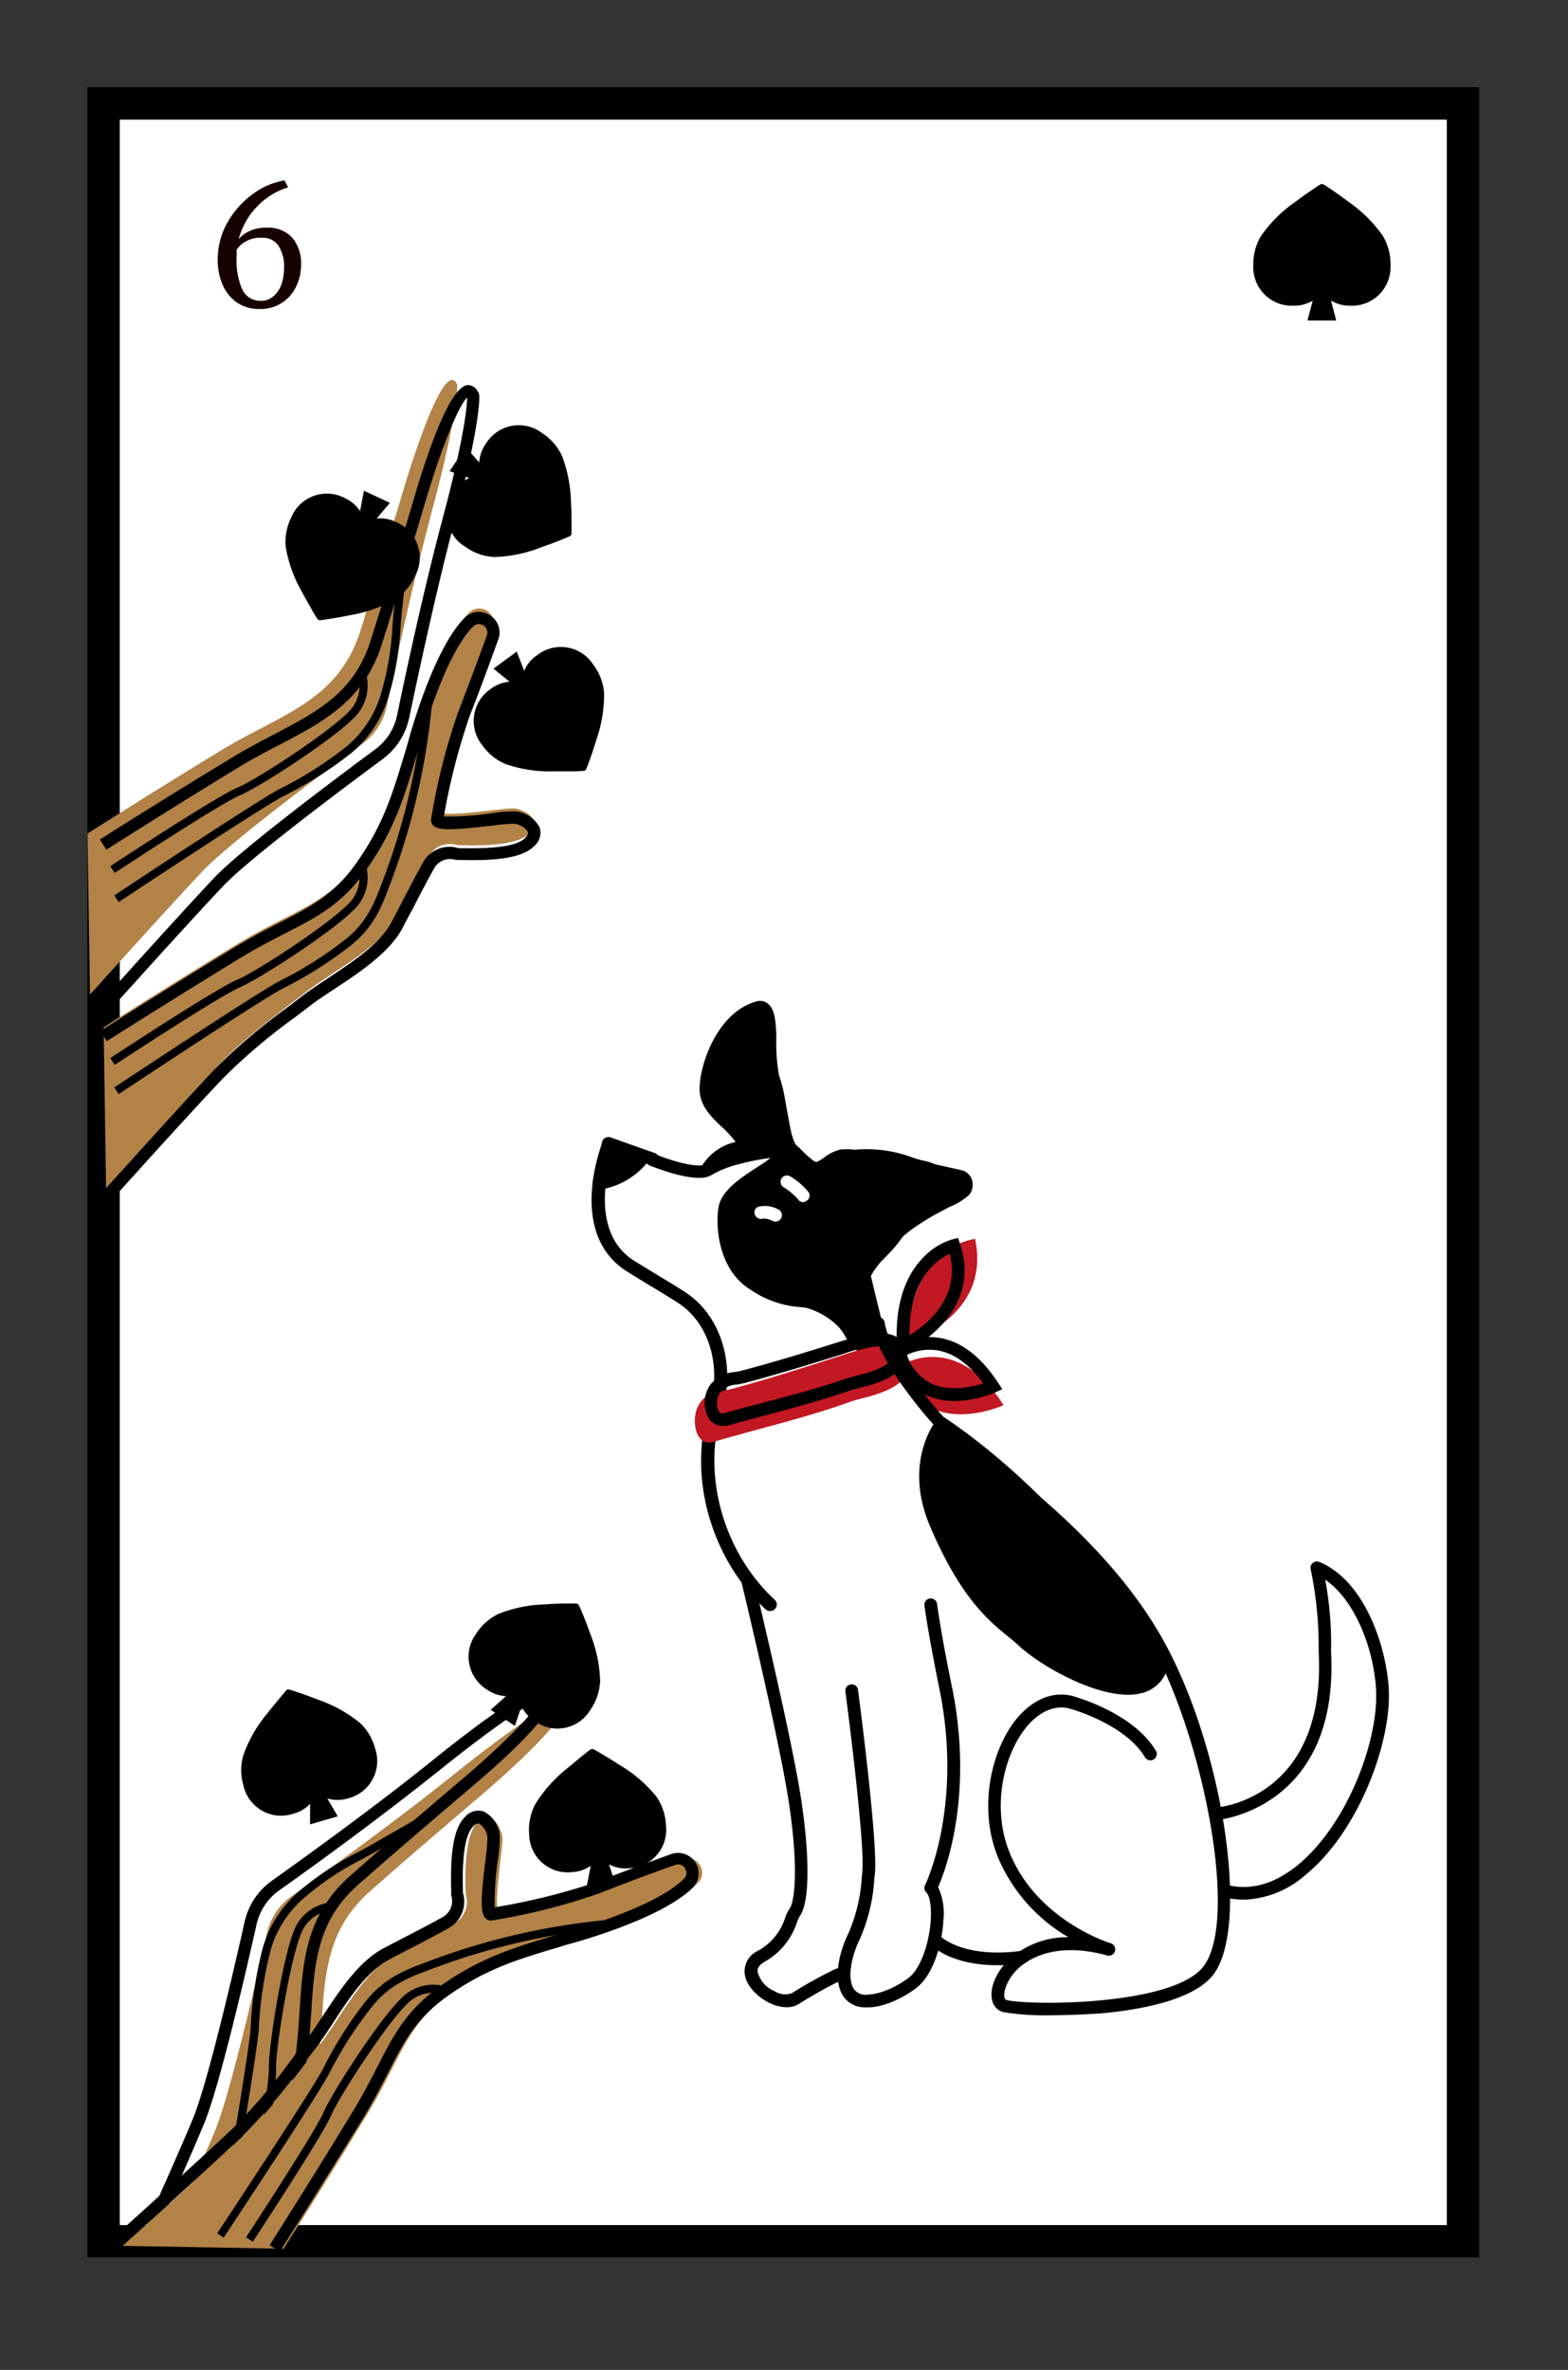 <svg id="圖層_1" data-name="圖層 1" xmlns="http://www.w3.org/2000/svg" viewBox="0 0 194.94 294.58"><rect x="0" y="0" width="194.94" height="294.58" fill="#333333" stroke="none"/><defs><style>.cls-1{fill:#fff;}.cls-2{fill:#170000;}.cls-3{fill:#c21823;}.cls-4{fill:#b28247;}</style></defs><title>新接龍</title><rect class="cls-1" x="12.88" y="12.85" width="169" height="265.73"/><path d="M183.88,280.58h-173V10.85h173Zm-169-4h165V14.85h-165Z"/><path class="cls-2" d="M29.47,37.61a5.09,5.09,0,0,1-1.79-2.21,7.59,7.59,0,0,1-.61-3.1,9.3,9.3,0,0,1,1.22-4.67,11.18,11.18,0,0,1,3.14-3.51,9.28,9.28,0,0,1,3.93-1.7l.46.87a8.86,8.86,0,0,0-3.95,2.48,9.17,9.17,0,0,0-2.19,3.94,3.89,3.89,0,0,1,1.38-1,4.72,4.72,0,0,1,2.05-.41,4.09,4.09,0,0,1,3.2,1.22,4.88,4.88,0,0,1,1.12,3.39,6.1,6.1,0,0,1-.62,2.72,4.86,4.86,0,0,1-4.54,2.78A4.79,4.79,0,0,1,29.47,37.61ZM30.58,30a3.1,3.1,0,0,0-1.16,1.05c0,.33,0,.59,0,.79a9.06,9.06,0,0,0,.64,4,2.43,2.43,0,0,0,2.37,1.55A2.24,2.24,0,0,0,34,36.82a3.44,3.44,0,0,0,1-1.49,6.27,6.27,0,0,0,.31-1.95,4.68,4.68,0,0,0-.74-2.91,2.38,2.38,0,0,0-2-.92A3.74,3.74,0,0,0,30.58,30Z"/><path d="M183.88,280.58h-173V10.85h173Zm-169-4h165V14.85h-165Z"/><path d="M171.88,29.26a17.05,17.05,0,0,0-4.28-4.21c-.84-.64-1.62-1.18-2.12-1.52-1-.66-1-.66-1.13-.66s-.14,0-1.12.66c-.5.34-1.28.87-2.12,1.51a17.14,17.14,0,0,0-4.29,4.22,6.65,6.65,0,0,0-1,3.64A4.79,4.79,0,0,0,160.78,38a4.56,4.56,0,0,0,2.42-.62l-.65,2.46h3.58l-.66-2.49a4.45,4.45,0,0,0,2.46.65,4.79,4.79,0,0,0,4.94-5.06A6.76,6.76,0,0,0,171.88,29.26Z"/><path d="M102.74,152.27a58.19,58.19,0,0,0,1.7,8.62,1,1,0,0,0,1.62.48l1.18-2.54a10,10,0,0,1,2.1-3c1.9-1.83,5.13-5.66,2.64-8.65s-5.32-3.69-7.44-3.52c-1,.08-2.84,2-3.82,1.76-.51-.13-1.93-1.67-2.16-1.85a3.6,3.6,0,0,1-.91-1.84,2.86,2.86,0,0,1-1.14,2.6c-1.43,1.29-5.82,3.28-6.34,5.66-.47,2.15-.1,7.4,3.62,9.62a12.45,12.45,0,0,0,6.5,2.1,8.94,8.94,0,0,1,5.55,4.08,6.52,6.52,0,0,0,3.24,2.67l.81.38-2.5-10.35"/><path d="M109.89,169.66a.81.81,0,0,1-.34-.08l-.81-.38a7.34,7.34,0,0,1-3.61-3c-1.12-2.27-4.08-3.49-5-3.65a5.87,5.87,0,0,0-.67-.08,12.41,12.41,0,0,1-6.09-2.12c-4.16-2.48-4.48-8.23-4-10.47.43-2,2.86-3.56,4.81-4.83A17.64,17.64,0,0,0,96,143.78a2.17,2.17,0,0,0,.89-1.85.79.79,0,0,1,1.54-.37c.28,1.09.55,1.36.62,1.42a6.11,6.11,0,0,1,.48.45A11.27,11.27,0,0,0,101,144.7a7.78,7.78,0,0,0,1.47-.82,5.13,5.13,0,0,1,2.06-1c2.1-.17,5.22.35,8.11,3.81,2.09,2.51,1.1,6-2.71,9.72a9.09,9.09,0,0,0-1.66,2.2l2.43,10.05a.78.78,0,0,1-.26.8A.79.79,0,0,1,109.89,169.66ZM97.85,144A4.76,4.76,0,0,1,97,145a16.79,16.79,0,0,1-2,1.39c-1.62,1-3.83,2.49-4.13,3.85-.46,2.1,0,6.84,3.26,8.78a11,11,0,0,0,5.41,1.9c.3,0,.57,0,.83.1,1.33.24,4.73,1.72,6.1,4.5a5,5,0,0,0,2.19,2l-1.58-6.54-.37.8a.81.81,0,0,1-.17.24,1.73,1.73,0,0,1-1.64.45,1.84,1.84,0,0,1-1.28-1.27,59.2,59.2,0,0,1-1.73-8.74.77.77,0,0,1,.66-.89.79.79,0,0,1,.9.67,57,57,0,0,0,1.67,8.49.31.31,0,0,0,.17.21h.07l1.1-2.35a1.89,1.89,0,0,1,.11-.25,1.4,1.4,0,0,1,.09-.17,10.57,10.57,0,0,1,2.06-2.79c1.84-1.77,4.63-5.12,2.58-7.57-2.44-2.94-5-3.38-6.76-3.24a5.26,5.26,0,0,0-1.33.72c-.92.61-1.88,1.24-2.76,1a6.26,6.26,0,0,1-2.11-1.66l-.34-.33A2.09,2.09,0,0,1,97.85,144Z"/><path d="M95.71,200.25a.77.77,0,0,1-.53-.21c-6.83-6.31-9.73-16.64-7-25.12,1.59-5,0-10.44-3.84-12.94-1.06-.69-2.21-1.38-3.43-2.12q-1.43-.86-2.94-1.8c-7.52-4.73-3.23-15.73-3-16.2a.78.78,0,0,1,1-.45l5.43,1.91a.78.78,0,0,1,.48,1,.79.79,0,0,1-1,.49l-4.69-1.65c-.77,2.4-2.74,10.16,2.67,13.57l2.91,1.78c1.24.74,2.4,1.45,3.48,2.15,4.39,2.88,6.28,9.07,4.49,14.73-2.51,7.92.2,17.58,6.6,23.49a.79.79,0,0,1,0,1.12A.83.83,0,0,1,95.71,200.25Z"/><path d="M105.39,161.89a2,2,0,0,1-.42,0,1.86,1.86,0,0,1-1.28-1.27,60.57,60.57,0,0,1-1.73-8.74.79.79,0,1,1,1.56-.22,58.77,58.77,0,0,0,1.67,8.49.31.31,0,0,0,.17.21h.09l2-3.73a.71.71,0,0,1,.19-.23c.07-.06,6.63-5.74,3.77-9.17-1.73-2.07-3.8-1.66-5.8-1.27a14,14,0,0,1-1.54.25,10,10,0,0,1-3.26-.25c-.5-.12-1.15-.7-2.33-1.87l-.38-.36c-.88-.68-1.23-2.26-1.56-4.1,0-.26-.09-.5-.13-.69-.07-.36-.14-.79-.22-1.25-.25-1.48-.62-3.7-1.39-4.28-1.67-1.24-4.22-2.61-4.92-2.52v.09c.07.43,1,3.42,1.19,3.79a9,9,0,0,1,1.41,4.21,12,12,0,0,0,.78,3.08,1,1,0,0,1-.08,1,1,1,0,0,1-.81.44,4.62,4.62,0,0,0-3.71,2.23,1.5,1.5,0,0,1-.92.61c-.8.16-2.77.18-6.95-1.46a.8.8,0,0,1-.44-1,.79.79,0,0,1,1-.44c4.06,1.59,5.67,1.46,6.06,1.38a6.29,6.29,0,0,1,4.1-2.79,15.65,15.65,0,0,1-.61-2.76,7.63,7.63,0,0,0-1.17-3.59A27.16,27.16,0,0,1,88.28,131a1.51,1.51,0,0,1,.75-1.56c1.73-.94,5.87,2,6.69,2.63,1.27.95,1.67,3.35,2,5.28.08.44.15.85.22,1.19s.09.45.13.73c.15.82.5,2.76,1,3.14a6.18,6.18,0,0,1,.52.48,13.52,13.52,0,0,0,1.66,1.48,8.32,8.32,0,0,0,2.69.19c.39,0,.86-.13,1.36-.22,2.11-.42,5-1,7.32,1.8,3.64,4.36-2.84,10.39-3.84,11.27l-2,3.75a.83.83,0,0,1-.16.21A1.8,1.8,0,0,1,105.39,161.89Z"/><path class="cls-1" d="M99.86,149.43a.79.79,0,0,1-.7-.43,8.66,8.66,0,0,0-1.77-1.45.78.78,0,0,1-.21-1.09.79.79,0,0,1,1.09-.22,8.35,8.35,0,0,1,2.29,2,.79.79,0,0,1-.34,1.06A.8.8,0,0,1,99.86,149.43Z"/><path d="M80.07,143.72l-4.45-1.56-1.16,4.92A8.76,8.76,0,0,0,80.07,143.72Z"/><path d="M74.46,147.87a.8.8,0,0,1-.78-.92s0-.11,1.17-5a.75.75,0,0,1,.39-.51.79.79,0,0,1,.64-.06L80.33,143a.78.78,0,0,1,.38,1.21,9.49,9.49,0,0,1-6.16,3.67Zm1.72-4.68c-.18.78-.45,1.95-.66,2.83a8.3,8.3,0,0,0,3.2-1.94Z"/><path d="M98,142.24s.79.49-3.14.95a35.05,35.05,0,0,0-3.57.77,14.19,14.19,0,0,0-3.39,1.44,5.46,5.46,0,0,1,4.5-2.77.21.21,0,0,0,.16-.31c-1.15-2.61-4.75-4-4.8-6.92s2.16-9,6.49-10.17c1.41-.38,1.44,2.32,1.47,3.32a27.46,27.46,0,0,0,.45,5.59c.62,2.68.67,5.63,1.83,8.1"/><path d="M87.9,146.19a.77.77,0,0,1-.56-.24.79.79,0,0,1-.09-1,6.53,6.53,0,0,1,4.2-3,12.91,12.91,0,0,0-1.72-1.88c-1.34-1.28-2.72-2.6-2.76-4.65,0-3.21,2.27-9.62,7.07-10.94a1.54,1.54,0,0,1,1.38.24c.93.68,1,2.28,1.09,3.73l0,1a21.93,21.93,0,0,0,.4,4.56c.22.94.37,1.91.52,2.86a19.25,19.25,0,0,0,1.21,5,.88.88,0,0,1,.17.75c-.14.66-.78,1.07-3.88,1.43a33.62,33.62,0,0,0-3.46.76,12.79,12.79,0,0,0-3.17,1.34A.79.79,0,0,1,87.9,146.19Zm9.68-3.28ZM94.48,126c-3.92,1.1-6,6.79-5.93,9.42,0,1.39,1.06,2.38,2.27,3.53A10.27,10.27,0,0,1,93.29,142a1.07,1.07,0,0,1,.06.66c.53-.12,1-.21,1.42-.26a17.07,17.07,0,0,0,2.28-.38,22.35,22.35,0,0,1-1.16-5c-.14-.92-.29-1.86-.49-2.74a23.34,23.34,0,0,1-.45-4.88l0-.87C94.87,126.46,94.6,126.06,94.48,126Z"/><path class="cls-1" d="M96.41,151.85a.85.85,0,0,1-.35-.08,2.4,2.4,0,0,0-1.2-.3.81.81,0,0,1-1-.46.75.75,0,0,1,.39-1,3.46,3.46,0,0,1,2.52.33.79.79,0,0,1-.35,1.5Z"/><path d="M104.54,143.69c2.43,0,5.37-.48,8.52.81,1.17.48,2.18.5,2.91.9l3.52.78a1.15,1.15,0,0,1,.37,1.8c-.88,1-7.76,3.18-10.64,8Z"/><path d="M109.22,156.76h-.07a.76.76,0,0,1-.66-.5L103.81,144a.82.82,0,0,1,.08-.73.8.8,0,0,1,.65-.34c.49,0,1,0,1.53,0a16.45,16.45,0,0,1,7.28.91,9.77,9.77,0,0,0,1.46.43,6.54,6.54,0,0,1,1.44.45l3.41.76.13.05a1.82,1.82,0,0,1,1.09,1.3,1.93,1.93,0,0,1-.43,1.73,8.08,8.08,0,0,1-2.29,1.41c-2.37,1.22-6.34,3.26-8.26,6.47A.79.79,0,0,1,109.22,156.76Zm-3.54-12.3,3.75,9.84c2.28-2.86,5.8-4.66,8-5.8a12.09,12.09,0,0,0,1.82-1,.4.4,0,0,0,.09-.34.3.3,0,0,0-.13-.19l-3.42-.76a.9.9,0,0,1-.21-.08,5.12,5.12,0,0,0-1.14-.36,10.31,10.31,0,0,1-1.69-.5,15.1,15.1,0,0,0-6.63-.79Z"/><path class="cls-3" d="M111.77,169.86s6.85-4.77,13,4.8C124.8,174.66,114.67,179.3,111.77,169.86Z"/><path class="cls-3" d="M121.23,154s-7.9.71-8.5,12.8C112.73,166.82,123.28,163.77,121.23,154Z"/><path d="M111.59,168.46l-.07-1.14c-.36-5.84,1.49-9.13,3.11-10.85a8.4,8.4,0,0,1,3.78-2.42l.7-.17.23.69c3,8.92-6.61,13.38-6.71,13.42Zm6.48-12.61c-1.55.71-5.06,3.09-5,10.12C115.15,164.7,119.44,161.36,118.07,155.85Z"/><path class="cls-3" d="M112.88,170c.53-4.69-6.74-2-8.31-1.5-4.54,1.47-9.06,2.92-13.65,4.16-1.42.38-2.88.21-3.92,1.75-1.24,1.81-.57,5.47,1.6,4.84,5.73-1.68,11.59-3,17.25-5.06C107.61,173.6,112.55,172.94,112.88,170Z"/><path d="M89.85,177.24a2,2,0,0,1-1.72-.93,3.87,3.87,0,0,1,.19-4.2,4.35,4.35,0,0,1,3.06-1.57,8.33,8.33,0,0,0,.84-.17c4.08-1.07,8.11-2.32,12-3.54l.26-.08c2.6-.83,5.78-1.62,7.28-.35a2.41,2.41,0,0,1,.75,2.33h0c-.34,2.44-3.6,3.27-5.76,3.81-.39.1-.74.19-1,.28-3.34,1.17-6.81,2.08-10.16,3-1.7.45-3.39.89-5.08,1.37A2.5,2.5,0,0,1,89.85,177.24Zm19.66-9.94a15.89,15.89,0,0,0-4.54.95l-.28.09c-3.91,1.22-8,2.48-12.07,3.56-.32.08-.64.14-1,.2a2.84,2.84,0,0,0-2.08,1,2.28,2.28,0,0,0-.15,2.35.5.5,0,0,0,.65.21c1.7-.48,3.4-.93,5.11-1.38,3.32-.87,6.76-1.77,10.06-2.93.31-.1.69-.2,1.13-.31,1.64-.41,4.38-1.11,4.58-2.5h0c.09-.66-.13-.85-.2-.91A2,2,0,0,0,109.51,167.3Z"/><path d="M118.67,174.15a8.31,8.31,0,0,1-3.43-.69,7.82,7.82,0,0,1-4.19-5.18l-.17-.55.47-.33a7.9,7.9,0,0,1,5.68-1.06c2.65.52,5,2.4,7.08,5.57l.5.77-.83.38A13.66,13.66,0,0,1,118.67,174.15Zm-5.91-5.74a6.07,6.07,0,0,0,3.12,3.61c2.26,1,5,.38,6.35-.07-1.66-2.29-3.5-3.66-5.48-4.06A6.49,6.49,0,0,0,112.76,168.41Z"/><path d="M97.74,249.5a5,5,0,0,1-2.25-.62c-1.41-.73-2.87-2.18-2.92-3.77a2.82,2.82,0,0,1,1.57-2.58,7.1,7.1,0,0,0,3.44-4.05,5.48,5.48,0,0,1,.63-1.31c.42-.58,1.22-4.09-.14-13.16-1.22-8-5.88-27.32-5.92-27.51a.79.79,0,0,1,1.53-.37c0,.19,4.72,19.53,5.94,27.64,1.09,7.22,1,12.71-.14,14.33a5,5,0,0,0-.43.94A8.69,8.69,0,0,1,95,243.88c-.84.51-.82,1-.82,1.18a3.51,3.51,0,0,0,2.08,2.42,2.41,2.41,0,0,0,2.19.27,54,54,0,0,1,5.41-3,.78.78,0,0,1,1.05.36.8.8,0,0,1-.36,1.06,53.5,53.5,0,0,0-5.23,2.92A2.83,2.83,0,0,1,97.74,249.5Z"/><path d="M107.56,249.51a3.17,3.17,0,0,1-2.65-1.28c-1.1-1.51-1-4.19.23-7.18a20.37,20.37,0,0,0,2-7.7l.06-.63c.39-3.58-2.07-22.28-2.1-22.47a.79.79,0,0,1,.68-.88.78.78,0,0,1,.89.67c.1.78,2.51,19.08,2.1,22.85l-.07.63a21.68,21.68,0,0,1-2.09,8.13c-1,2.4-1.16,4.62-.41,5.64a1.81,1.81,0,0,0,1.76.63c.11,0,2.1,0,4.91-2,1.67-1.2,2.7-4.61,2.85-7.37.1-1.84-.21-3-.53-3.29a.78.78,0,0,1-.18-.94c.05-.09,4.67-9.62,1.86-24,0-.05-1.3-6.21-1.94-10.73a.79.79,0,0,1,1.57-.22c.62,4.47,1.9,10.57,1.92,10.63,2.6,13.32-.85,22.44-1.79,24.57a7.73,7.73,0,0,1,.66,4.08c-.17,3.13-1.32,7-3.5,8.56-3.28,2.36-5.69,2.31-5.79,2.3A3,3,0,0,1,107.56,249.51Z"/><path d="M130.57,250.5a31.93,31.93,0,0,1-5.83-.39,1.91,1.91,0,0,1-1.37-1.4c-.4-1.43.38-3.44,1.94-5a10.69,10.69,0,0,1,7.52-2.91,20.92,20.92,0,0,1-8.76-9.93c-2.6-6.42-.66-13.77,2.48-17.42,2-2.28,4.36-3.22,6.74-2.65.32.09,7.51,2.06,10.36,6.74a.79.79,0,1,1-1.34.82c-2.54-4.14-9.34-6-9.41-6-2.37-.57-4.25,1.1-5.15,2.15-2.85,3.3-4.59,10-2.22,15.8,3.43,8.44,12.47,11.22,12.56,11.24a.79.79,0,0,1-.43,1.52c-6.69-1.85-10.09.63-11.24,1.78s-1.74,2.74-1.53,3.47c.07.24.18.27.23.28,2.78.7,20.31.76,24.36-4,4.79-5.63-.07-29.65-6.85-41.07-5.81-9.77-15.59-17.63-20.9-21.45a36.69,36.69,0,0,1-7.11-6.67c-3.71-4.56-5.78-8.17-6.18-10.73a.79.79,0,1,1,1.56-.24c.35,2.25,2.37,5.69,5.84,10a35.1,35.1,0,0,0,6.81,6.39c5.41,3.89,15.38,11.91,21.33,21.93,8,13.41,11.66,37.06,6.7,42.89-2.55,3-8.87,4.16-13.72,4.61C134.69,250.41,132.49,250.5,130.57,250.5Z"/><path d="M154.63,236.13a10,10,0,0,1-2.65-.36.79.79,0,0,1,.42-1.52c2.95.81,5.93,0,8.86-2.35,6.27-5.09,10.2-15.66,9.81-22-.31-5-2.6-11-6.32-13.55a43.13,43.13,0,0,1,.73,8.94c1.05,19.4-13.89,20.91-14,20.92a.8.8,0,0,1-.85-.72.78.78,0,0,1,.72-.85c.55,0,13.56-1.43,12.59-19.35a47.09,47.09,0,0,0-1-10.28.78.78,0,0,1,.29-.75.8.8,0,0,1,.79-.11c5.76,2.4,8.32,10.68,8.63,15.65.42,6.69-3.74,17.9-10.39,23.29A12.13,12.13,0,0,1,154.63,236.13Z"/><path d="M124,244.28c-2.4,0-5.63-.42-8.06-2.31a.78.78,0,0,1,1-1.24c3.74,2.89,10,1.75,10.1,1.74a.78.78,0,0,1,.92.62.8.8,0,0,1-.62.93A20.34,20.34,0,0,1,124,244.28Z"/><path d="M117.11,177s-3.91,4.79-.71,12.34c4.49,10.56,8.43,12.31,10.73,14.48,3.6,3.42,16.19,10,17.33,2.56C144.46,206.39,134.13,188.6,117.11,177Z"/><path d="M140.26,210.66c-4.66,0-11.16-3.78-13.72-6.21-.38-.35-.8-.7-1.3-1.1-2.32-1.9-5.84-4.76-9.63-13.67-3.36-7.93.67-13,.84-13.21a.85.85,0,0,1,1.14-.17c17,11.57,27.51,29.48,27.61,29.66a.85.85,0,0,1,.11.56,4.44,4.44,0,0,1-3,3.83A6.56,6.56,0,0,1,140.26,210.66ZM117.34,178.2c-.86,1.48-2.47,5.34-.15,10.81,3.62,8.52,6.81,11.12,9.13,13,.5.41,1,.79,1.4,1.19,2.81,2.67,10.5,6.74,14.06,5.52a2.68,2.68,0,0,0,1.78-2.17C142.22,204.33,132.46,188.78,117.34,178.2Z"/><path class="cls-4" d="M11.19,123.63s9.69-10.79,14-15.35c3.35-3.52,14.85-12.12,19.91-15.86a7.77,7.77,0,0,0,3-4.71c1-5,3.29-15.52,5.69-24.54,3.29-12.33,3.05-15.33,3.05-15.33-1.67-4-6.67,13-6.67,13-1.77,5.91-3.53,11.82-5.41,17.7C42,87.18,34.73,88.87,27.51,93.26c-5.58,3.39-11.12,6.86-16.63,10.35Z"/><path d="M14.26,108.51l-.55-.84c.53-.35,13.05-8.58,15.69-9.71,2.44-1,11.17-6.73,13.73-9.28a4.59,4.59,0,0,0,1.39-4.74l.94-.36a5.57,5.57,0,0,1-1.62,5.8c-2.68,2.68-11.49,8.41-14.05,9.5S14.39,108.42,14.26,108.51Z"/><path d="M14.76,112.13l-.55-.83c.72-.48,17.86-11.84,20.54-13.22a47.36,47.36,0,0,0,8.33-5.29,13.38,13.38,0,0,0,4.31-6.64,35.92,35.92,0,0,0,1.4-8.34c.07-.86.15-1.72.24-2.55q.36-3.24.69-6.48l1,.11q-.33,3.24-.68,6.48c-.1.83-.17,1.67-.24,2.53a36.26,36.26,0,0,1-1.46,8.57,14.51,14.51,0,0,1-4.62,7.1,48.34,48.34,0,0,1-8.5,5.4C32.58,100.32,14.94,112,14.76,112.13Z"/><path d="M13.75,125.46l-1.11-1c.09-.11,9.74-10.85,14-15.36,3.4-3.58,15.13-12.34,20-15.95a7,7,0,0,0,2.73-4.26c1.11-5.35,3.32-15.67,5.7-24.58,2.74-10.26,3-14,3-14.88-1.17,1.06-3.55,7.35-5.2,13l-.07.22c-1.71,5.74-3.49,11.68-5.35,17.49-2.23,7-7.35,9.64-12.77,12.47-1.58.83-3.22,1.68-4.84,2.66-4.93,3-10.22,6.29-16.62,10.35l-.8-1.27C18.89,100.25,24.18,97,29.13,94c1.66-1,3.32-1.87,4.92-2.71,5.36-2.8,10-5.21,12-11.6,1.85-5.79,3.62-11.73,5.34-17.46l.06-.22c1.88-6.39,4.57-14,6.69-14.14.33,0,1,.09,1.39,1.07l.06.22c0,.13.22,3.27-3.07,15.59C54.19,73.57,52,83.86,50.88,89.19a8.59,8.59,0,0,1-3.31,5.17c-4.85,3.58-16.49,12.28-19.82,15.77C23.48,114.63,13.85,125.36,13.75,125.46Z"/><path class="cls-4" d="M20.43,279.24s3.83-8.47,6.26-14.27c1.87-4.48,5.1-18.48,6.48-24.62a7.82,7.82,0,0,1,3.09-4.66c4.16-3,12.87-9.27,20.15-15.11,10-8,12.81-9,12.81-9C73.55,211.52,60,223,60,223c-4.69,4-9.39,8-14,12.09-6.79,6-5.39,13.39-6.5,21.76-.85,6.48-1.79,12.94-2.76,19.4Z"/><path d="M31.89,275.25l-1-.17c0-.15,2.57-15.31,2.54-18.09s1.66-13.16,3-16.69a5.55,5.55,0,0,1,4.65-3.82l0,1,0-.5,0,.5a4.56,4.56,0,0,0-3.76,3.18c-1.31,3.37-3,13.66-3,16.32C34.47,259.84,32,274.62,31.89,275.25Z"/><path d="M28.37,276.26l-1-.17c0-.21,3.62-21.07,3.79-24a48.57,48.57,0,0,1,1.52-10,14.55,14.55,0,0,1,4.62-7.1,37,37,0,0,1,7.27-4.79c.75-.41,1.49-.82,2.21-1.24l5.66-3.24.49.87q-2.84,1.6-5.64,3.24c-.73.42-1.48.83-2.23,1.25A35.08,35.08,0,0,0,38,235.75a13.4,13.4,0,0,0-4.34,6.61,48.24,48.24,0,0,0-1.48,9.76C32,255.13,28.51,275.4,28.37,276.26Z"/><path d="M18.8,278.89l-1.36-.62c0-.09,4.14-9.15,6.53-14.88,1.85-4.45,5.12-18.61,6.44-24.5a8.55,8.55,0,0,1,3.39-5.11c4.43-3.16,13-9.33,20.12-15.08,9.94-8,12.9-9,13-9.09l.23,0h.06a1.41,1.41,0,0,1,1.48.83c.75,2-5.15,7.54-10.24,11.83l-.3.26c-4.52,3.85-9.19,7.83-13.7,11.82-5,4.45-5.36,9.66-5.75,15.7-.12,1.8-.25,3.67-.5,5.6-.76,5.79-1.64,12-2.77,19.41L34,274.8c1.12-7.44,2-13.6,2.76-19.39.25-1.88.37-3.72.49-5.5.4-6.1.77-11.86,6.26-16.72,4.52-4,9.2-8,13.71-11.84l.31-.26c4.47-3.78,9.26-8.48,9.75-10-.77.35-4.1,2.11-12.4,8.76-7.19,5.77-15.73,12-20.18,15.13a7.11,7.11,0,0,0-2.8,4.22c-1.33,5.92-4.62,20.18-6.52,24.75C23,269.71,18.84,278.8,18.8,278.89Z"/><path class="cls-4" d="M13.19,147.71s9.69-10.78,14-15.34c3.2-3.36,7.11-6.15,10.77-9s9.28-5.49,11.41-9.51c1.3-2.45,2.54-4.93,3.89-7.36a3.06,3.06,0,0,1,3.6-1.45c2.09.06,7.3.24,9-1.49,1.53-1.57-.37-2.85-1.89-3.07-1-.15-9.72,1.41-9.6.23a78.88,78.88,0,0,1,3.33-13.17c1.5-3.83,3.51-9.38,3.51-9.38a1.79,1.79,0,0,0-2.9-2C54.41,80.1,51.4,91.59,51.4,91.59c-1.77,5.91-2.88,9.87-6.41,14.93-4.16,6-8.26,6.44-15.48,10.82q-8.37,5.1-16.63,10.36Z"/><path d="M14.26,132.36l-.55-.84c.53-.35,13.05-8.57,15.69-9.7,2.44-1,11.17-6.74,13.73-9.29a4.61,4.61,0,0,0,1.39-4.73l.94-.36a5.55,5.55,0,0,1-1.62,5.79c-2.69,2.68-11.49,8.41-14.05,9.51S14.39,132.28,14.26,132.36Z"/><path d="M14.76,136l-.55-.83c.72-.48,17.86-11.84,20.54-13.22a47.36,47.36,0,0,0,8.33-5.29c2.2-1.78,3.28-3.86,4.31-6.65a84.77,84.77,0,0,0,5.3-22.36l.09-.92,1,.11-.1.91a85.5,85.5,0,0,1-5.35,22.6c-1.09,3-2.24,5.17-4.62,7.09a49.1,49.1,0,0,1-8.5,5.4C32.58,124.17,14.94,135.87,14.76,136Z"/><path d="M13.75,149.31l-1.11-1c.09-.11,9.74-10.85,14-15.36a74,74,0,0,1,9-7.66l1.82-1.39c1-.78,2.17-1.54,3.4-2.36,3-2,6.36-4.19,7.81-6.91l1.43-2.74c.8-1.53,1.61-3.1,2.47-4.64A3.74,3.74,0,0,1,57,105.43h0c1.88,0,6.87.19,8.29-1.27.29-.3.4-.56.33-.77a2.33,2.33,0,0,0-1.78-1,25.81,25.81,0,0,0-2.68.24c-4.78.55-6.6.63-7.28,0a1,1,0,0,1-.29-.79A79.12,79.12,0,0,1,57,88.4c1.48-3.78,3.49-9.31,3.51-9.36a1.05,1.05,0,0,0-.41-1.29,1,1,0,0,0-1.27.12c-3.71,3.67-6.69,14.89-6.72,15l-.2.66c-1.65,5.54-2.84,9.54-6.32,14.51-3,4.33-6.12,5.92-10.05,7.93-1.65.85-3.52,1.81-5.65,3.1-4.9,3-10.18,6.27-16.62,10.35l-.8-1.26c6.44-4.09,11.73-7.38,16.65-10.37,2.17-1.32,4.06-2.29,5.74-3.15,3.88-2,6.69-3.43,9.51-7.46,3.33-4.77,4.43-8.48,6.11-14.08l.19-.64c.12-.45,3.1-11.7,7.11-15.67a2.46,2.46,0,0,1,3.14-.3,2.5,2.5,0,0,1,1,3.07s-2,5.58-3.51,9.38a80.39,80.39,0,0,0-3.23,12.56,38.88,38.88,0,0,0,5.85-.4,17.91,17.91,0,0,1,3.06-.24,3.73,3.73,0,0,1,3,2,2.18,2.18,0,0,1-.68,2.31c-1.65,1.7-5.68,1.82-9.4,1.72l-.35,0A2.27,2.27,0,0,0,53.94,108c-.85,1.52-1.66,3.08-2.44,4.6-.48.92-1,1.84-1.45,2.76-1.62,3-5.17,5.39-8.3,7.46-1.21.79-2.35,1.54-3.32,2.29l-1.82,1.39A72.53,72.53,0,0,0,27.76,134C23.48,138.48,13.85,149.21,13.75,149.31Z"/><path class="cls-4" d="M15.24,279.16s10.79-9.68,15.34-14c3.36-3.19,6.15-7.1,9-10.76s5.5-9.28,9.51-11.41c2.45-1.31,4.93-2.54,7.36-3.89a3.07,3.07,0,0,0,1.45-3.61c-.06-2.08-.24-7.29,1.49-9,1.57-1.54,2.85.37,3.07,1.88.15,1-1.41,9.73-.23,9.61a80.1,80.1,0,0,0,13.17-3.34c3.83-1.5,9.38-3.51,9.38-3.51a1.8,1.8,0,0,1,2,2.91C82.85,238,71.36,241,71.36,241c-5.9,1.77-9.87,2.87-14.93,6.41-6,4.16-6.44,8.25-10.82,15.47q-5.1,8.37-10.36,16.64Z"/><path d="M31.43,278.65l-.84-.55c.09-.13,8.53-13,9.63-15.53s6.82-11.37,9.5-14a5.55,5.55,0,0,1,5.8-1.62l-.37.93a4.57,4.57,0,0,0-4.72,1.4c-2.56,2.56-8.25,11.29-9.29,13.73C40,265.59,31.78,278.12,31.43,278.65Z"/><path d="M27.8,278.15,27,277.6c.12-.18,11.81-17.82,13.16-20.45a48.34,48.34,0,0,1,5.4-8.5c1.92-2.38,4.14-3.54,7.09-4.62a85.75,85.75,0,0,1,22.6-5.36l.91-.09.11,1-.92.1A84.69,84.69,0,0,0,53,245c-2.79,1-4.87,2.11-6.65,4.31A48.11,48.11,0,0,0,41,257.6C39.64,260.28,28.28,277.42,27.8,278.15Z"/><path d="M34.79,279.88l-1.27-.8c4.07-6.42,7.35-11.7,10.35-16.63,1.29-2.12,2.25-4,3.1-5.65,2-3.92,3.6-7,7.93-10.05,5-3.47,9-4.67,14.52-6.32l.63-.19c.14,0,11.36-3,15-6.73a1,1,0,0,0,.12-1.26,1,1,0,0,0-1.27-.42c-.07,0-5.6,2-9.38,3.51a78.17,78.17,0,0,1-13.37,3.38.92.92,0,0,1-.79-.29c-.66-.67-.59-2.49,0-7.27a26,26,0,0,0,.24-2.68,2.35,2.35,0,0,0-1-1.79c-.21-.06-.47,0-.77.34-1.46,1.42-1.32,6.41-1.27,8.28v0a3.76,3.76,0,0,1-1.82,4.38c-1.53.85-3.1,1.67-4.62,2.46q-1.38.7-2.76,1.44c-2.72,1.44-5,4.82-6.91,7.8-.81,1.23-1.58,2.4-2.36,3.41l-1.39,1.81a74.12,74.12,0,0,1-7.66,9c-4.51,4.29-15.25,13.93-15.36,14l-1-1.12c.1-.09,10.83-9.72,15.33-14a74.13,74.13,0,0,0,7.5-8.85c.46-.62.93-1.23,1.39-1.83.75-1,1.5-2.1,2.29-3.31,2.07-3.13,4.41-6.68,7.46-8.31l2.78-1.45c1.51-.78,3.07-1.59,4.58-2.43a2.27,2.27,0,0,0,1.09-2.71l0-.35c-.1-3.73,0-7.75,1.72-9.41a2.17,2.17,0,0,1,2.31-.67,3.69,3.69,0,0,1,2,3,18,18,0,0,1-.24,3.06,37.49,37.49,0,0,0-.39,5.85A81.15,81.15,0,0,0,74,234c3.8-1.49,9.35-3.5,9.4-3.52a2.55,2.55,0,0,1,2.75,4.14c-4,4-15.22,7-15.7,7.11l-.6.19c-5.61,1.67-9.31,2.78-14.09,6.11-4,2.82-5.47,5.62-7.46,9.51-.86,1.67-1.83,3.57-3.15,5.74C42.15,268.16,38.86,273.45,34.79,279.88Z"/><path d="M62.92,95a17.19,17.19,0,0,0,5.94.88c1,0,2,0,2.61,0,1.17-.05,1.2-.06,1.29-.13s.12-.09.52-1.2c.21-.56.52-1.46.82-2.47a17,17,0,0,0,1-5.93,6.66,6.66,0,0,0-1.34-3.53,4.79,4.79,0,0,0-7-1.17,4.44,4.44,0,0,0-1.59,1.93L64.24,81l-2.89,2.11,2,1.63a4.42,4.42,0,0,0-2.37.92,4.8,4.8,0,0,0-1,7A6.67,6.67,0,0,0,62.92,95Z"/><path d="M44.76,214.17a17.1,17.1,0,0,0-5.25-2.91c-1-.39-1.87-.7-2.45-.89C36,210,35.92,210,35.8,210s-.14,0-.9.94c-.4.46-1,1.19-1.64,2a17.1,17.1,0,0,0-3,5.21,6.63,6.63,0,0,0,0,3.77,4.79,4.79,0,0,0,6.13,3.55,4.51,4.51,0,0,0,2.16-1.25l0,2.55,3.44-1-1.3-2.22a4.48,4.48,0,0,0,2.54,0,4.79,4.79,0,0,0,3.41-6.2A6.72,6.72,0,0,0,44.76,214.17Z"/><path d="M81.58,223.28A17.2,17.2,0,0,0,77,219.37c-.89-.58-1.7-1.07-2.22-1.37-1-.6-1-.59-1.17-.59s-.15,0-1.08.74c-.48.37-1.21,1-2,1.65a17.09,17.09,0,0,0-4,4.49,6.78,6.78,0,0,0-.74,3.7,4.78,4.78,0,0,0,5.28,4.72,4.52,4.52,0,0,0,2.37-.78l-.48,2.5,3.57-.24-.82-2.44a4.52,4.52,0,0,0,2.49.48,4.79,4.79,0,0,0,4.59-5.39A6.72,6.72,0,0,0,81.58,223.28Z"/><path d="M74.61,208.91A17.2,17.2,0,0,0,73.35,203c-.35-1-.7-1.88-.93-2.44-.45-1.08-.48-1.1-.58-1.17s-.12-.08-1.3-.07c-.6,0-1.55,0-2.6.1a17,17,0,0,0-5.9,1.16,6.71,6.71,0,0,0-2.84,2.49,4.8,4.8,0,0,0,1.35,6.95,4.44,4.44,0,0,0,2.36.81l-1.9,1.7,3,2,.82-2.45a4.48,4.48,0,0,0,1.7,1.9,4.78,4.78,0,0,0,6.91-1.51A6.68,6.68,0,0,0,74.61,208.91Z"/><path d="M35.53,68.06a17.19,17.19,0,0,0,2.07,5.63c.49.94,1,1.76,1.27,2.29.6,1,.62,1,.73,1.07s.13.07,1.3-.11c.6-.09,1.53-.25,2.56-.46a17.09,17.09,0,0,0,5.68-2,6.66,6.66,0,0,0,2.46-2.87,4.79,4.79,0,0,0-2.31-6.69,4.47,4.47,0,0,0-2.46-.47l1.65-1.95L45.24,61l-.47,2.53a4.58,4.58,0,0,0-1.94-1.64,4.79,4.79,0,0,0-6.64,2.47A6.71,6.71,0,0,0,35.53,68.06Z"/><path d="M61.48,69.24A17.17,17.17,0,0,0,67.36,68c1-.34,1.88-.68,2.44-.91,1.09-.44,1.11-.46,1.18-.56s.08-.13.08-1.3c0-.61,0-1.55-.07-2.61a17.37,17.37,0,0,0-1.1-5.91,6.72,6.72,0,0,0-2.47-2.86,4.79,4.79,0,0,0-7,1.28,4.49,4.49,0,0,0-.84,2.36l-1.68-1.92-2,3,2.44.84a4.52,4.52,0,0,0-1.92,1.68A4.8,4.8,0,0,0,57.9,68,6.68,6.68,0,0,0,61.48,69.24Z"/></svg>